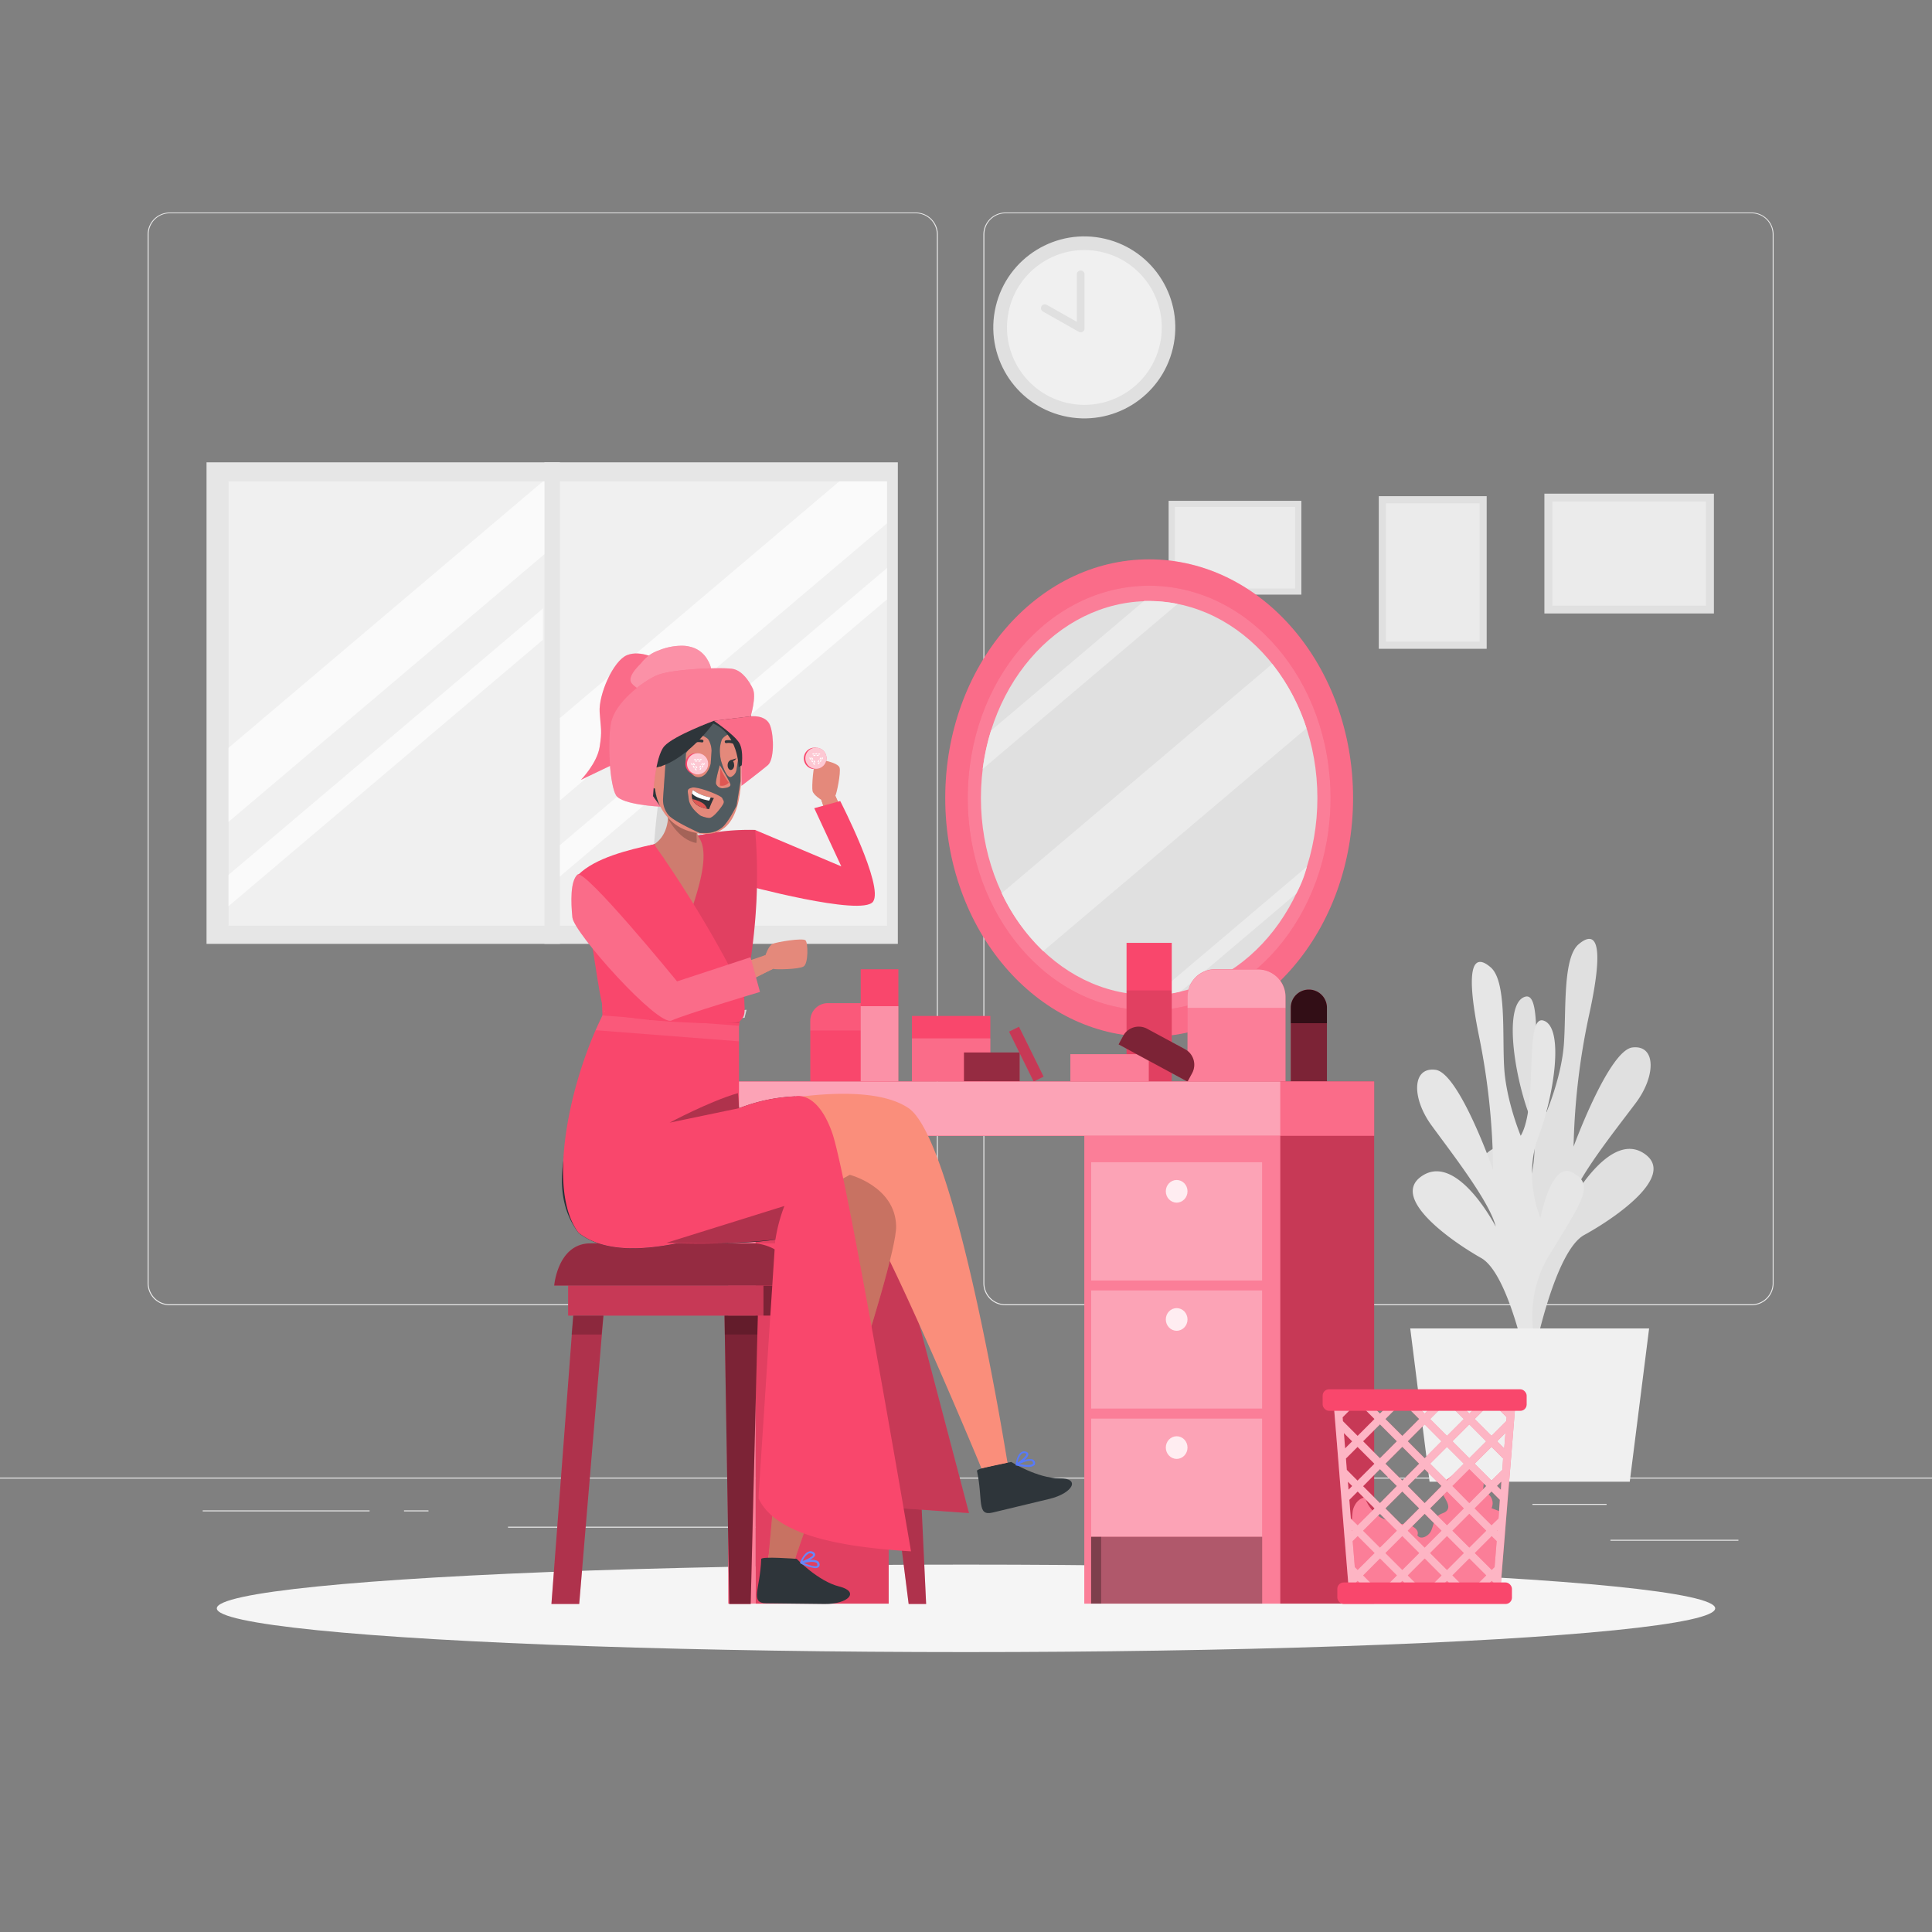 <svg xmlns="http://www.w3.org/2000/svg" viewBox="0 0 500 500"><rect x="0" y="0" width="500" height="500" fill="#808080" stroke="none"/><g id="freepik--background-complete--inject-2"><rect y="382.4" width="500" height="0.25" style="fill:#ebebeb"></rect><rect x="416.78" y="398.49" width="33.12" height="0.25" style="fill:#ebebeb"></rect><rect x="322.53" y="401.21" width="8.69" height="0.25" style="fill:#ebebeb"></rect><rect x="396.59" y="389.21" width="19.19" height="0.25" style="fill:#ebebeb"></rect><rect x="52.46" y="390.89" width="43.19" height="0.25" style="fill:#ebebeb"></rect><rect x="104.56" y="390.89" width="6.33" height="0.25" style="fill:#ebebeb"></rect><rect x="131.47" y="395.11" width="93.68" height="0.25" style="fill:#ebebeb"></rect><path d="M237,337.8H43.91a5.71,5.71,0,0,1-5.7-5.71V60.66A5.71,5.71,0,0,1,43.91,55H237a5.71,5.71,0,0,1,5.71,5.71V332.09A5.71,5.71,0,0,1,237,337.8ZM43.91,55.2a5.46,5.46,0,0,0-5.45,5.46V332.09a5.46,5.46,0,0,0,5.45,5.46H237a5.47,5.47,0,0,0,5.46-5.46V60.66A5.47,5.47,0,0,0,237,55.2Z" style="fill:#ebebeb"></path><path d="M453.31,337.8H260.21a5.72,5.72,0,0,1-5.71-5.71V60.66A5.72,5.72,0,0,1,260.21,55h193.1A5.71,5.71,0,0,1,459,60.66V332.09A5.71,5.71,0,0,1,453.31,337.8ZM260.21,55.2a5.47,5.47,0,0,0-5.46,5.46V332.09a5.47,5.47,0,0,0,5.46,5.46h193.1a5.47,5.47,0,0,0,5.46-5.46V60.66a5.47,5.47,0,0,0-5.46-5.46Z" style="fill:#ebebeb"></path><circle cx="280.62" cy="84.74" r="23.55" transform="translate(133.68 338.38) rotate(-76.72)" style="fill:#e0e0e0"></circle><circle cx="280.62" cy="84.74" r="20.03" transform="translate(152.03 348.16) rotate(-80.78)" style="fill:#f0f0f0"></circle><polyline points="279.68 71 279.68 85 270.4 79.75" style="fill:#f0f0f0;stroke:#e0e0e0;stroke-linecap:round;stroke-linejoin:round;stroke-width:2px"></polyline><path d="M393.42,348.42s7.68-15-1.1-29.86S381,300.24,386.59,297.2s8.17,11.86,8.17,11.86,4.72-10.25.82-21-6.34-28.2-1-30.07,1,21.79,5.63,29.86c0,0,3.88-9,4.52-17.6s-.36-22.37,3.84-25.9,6.89-1.09,2.77,17.93a179,179,0,0,0-4.1,34.46s9.12-24.94,15.24-25.66,6.11,7.35.87,14.35-15.34,19.55-17,26c0,0,10-18.77,19-13s-7.84,17.08-15.35,21.18-12.72,29.77-12.72,29.77Z" style="fill:#e0e0e0"></path><path d="M399.48,354.59S392,339.45,401,324.74s11.57-18.16,6-21.28-8.32,11.75-8.32,11.75-4.58-10.31-.54-21,6.71-28.11,1.42-30.05-1.31,21.78-6,29.78c0,0-3.76-9-4.28-17.65s.65-22.37-3.5-25.95-6.88-1.18-3,17.88a179.12,179.12,0,0,1,3.63,34.52s-8.78-25.06-14.89-25.87-6.21,7.27-1.07,14.34,15.08,19.76,16.65,26.24c0,0-9.75-18.9-18.84-13.27s7.61,17.19,15.06,21.39,12.32,29.94,12.32,29.94Z" style="fill:#e6e6e6"></path><polygon points="364.97 343.8 426.79 343.8 421.78 383.47 369.97 383.47 364.97 343.8" style="fill:#f0f0f0"></polygon><rect x="406.12" y="121.32" width="31.01" height="43.87" transform="translate(564.88 -278.36) rotate(90)" style="fill:#e0e0e0"></rect><rect x="408.14" y="123.39" width="26.96" height="39.75" transform="translate(564.88 -278.36) rotate(90)" style="fill:#ebebeb"></rect><rect x="356.84" y="128.41" width="27.92" height="39.5" transform="translate(741.59 296.32) rotate(180)" style="fill:#e0e0e0"></rect><rect x="358.66" y="130.27" width="24.28" height="35.79" transform="translate(741.59 296.32) rotate(180)" style="fill:#ebebeb"></rect><rect x="307.48" y="124.58" width="24.28" height="34.35" transform="translate(177.86 461.37) rotate(-90)" style="fill:#e0e0e0"></rect><rect x="309.06" y="126.2" width="21.11" height="31.12" transform="translate(177.86 461.37) rotate(-90)" style="fill:#ebebeb"></rect><rect x="53.45" y="119.65" width="178.91" height="124.62" style="fill:#e6e6e6"></rect><rect x="59.15" y="124.58" width="170.4" height="115" style="fill:#f0f0f0"></rect><rect x="140.9" y="119.65" width="4" height="124.62" style="fill:#e6e6e6"></rect><polygon points="229.55 135.45 144.9 207.16 144.9 185.84 217.21 124.58 229.55 124.58 229.55 135.45" style="fill:#fafafa"></polygon><polygon points="229.55 155.12 144.9 226.83 144.9 218.73 229.55 147.01 229.55 155.12" style="fill:#fafafa"></polygon><polygon points="140.9 143.43 59.15 212.69 59.15 193.53 140.52 124.58 140.9 124.58 140.9 143.43" style="fill:#fafafa"></polygon><polygon points="140.52 165.57 59.15 234.51 59.15 226.41 140.52 157.47 140.52 165.57" style="fill:#fafafa"></polygon></g><g id="freepik--Shadow--inject-2"><ellipse id="freepik--path--inject-2" cx="250" cy="416.24" rx="193.89" ry="11.32" style="fill:#f5f5f5"></ellipse></g><g id="freepik--Dresser--inject-2"><ellipse cx="297.4" cy="206.53" rx="52.77" ry="61.77" style="fill:#F9476C"></ellipse><ellipse cx="297.4" cy="206.53" rx="52.77" ry="61.77" style="fill:#fff;opacity:0.2"></ellipse><ellipse cx="297.4" cy="206.53" rx="46.95" ry="54.95" style="fill:#F9476C"></ellipse><ellipse cx="297.4" cy="206.53" rx="46.95" ry="54.95" style="fill:#fff;opacity:0.3"></ellipse><ellipse cx="297.4" cy="206.53" rx="43.54" ry="50.96" style="fill:#e0e0e0"></ellipse><path d="M338.12,188.46,270,246.15a50.67,50.67,0,0,1-10.76-15l70-59.32A52.93,52.93,0,0,1,338.12,188.46Z" style="fill:#ebebeb"></path><path d="M304.77,156.29,254.33,199a58.22,58.22,0,0,1,2.14-9.92l39.6-33.55A39.92,39.92,0,0,1,304.77,156.29Z" style="fill:#ebebeb"></path><path d="M335.47,231.26l-29.89,25.33a26.66,26.66,0,0,1-6.55.9l39.19-33.2A29.66,29.66,0,0,1,335.47,231.26Z" style="fill:#ebebeb"></path><path d="M214.27,259.61h11.14a4.58,4.58,0,0,1,4.58,4.58V279.9a0,0,0,0,1,0,0H209.7a0,0,0,0,1,0,0V264.19A4.57,4.57,0,0,1,214.27,259.61Z" style="fill:#F9476C"></path><path d="M214.27,259.61h11.14a4.58,4.58,0,0,1,4.58,4.58v2.51a0,0,0,0,1,0,0H209.7a0,0,0,0,1,0,0v-2.52A4.57,4.57,0,0,1,214.27,259.61Z" style="fill:#fff;opacity:0.1"></path><rect x="222.75" y="250.84" width="9.75" height="29.07" style="fill:#F9476C"></rect><rect x="222.75" y="260.4" width="9.75" height="19.5" style="fill:#fff;opacity:0.4"></rect><rect x="236.01" y="262.93" width="20.29" height="16.97" style="fill:#F9476C"></rect><rect x="236.01" y="268.73" width="20.29" height="11.17" style="fill:#fff;opacity:0.2"></rect><rect x="291.55" y="244.01" width="11.7" height="35.89" style="fill:#F9476C"></rect><rect x="291.55" y="256.33" width="11.7" height="23.57" style="opacity:0.1"></rect><path d="M314.46,250.84h11.11a7.12,7.12,0,0,1,7.12,7.12V279.9a0,0,0,0,1,0,0H307.33a0,0,0,0,1,0,0V258A7.12,7.12,0,0,1,314.46,250.84Z" style="fill:#F9476C"></path><path d="M332.69,260.85H307.33V258a7.13,7.13,0,0,1,7.13-7.12h11.11a7.12,7.12,0,0,1,7.12,7.12Z" style="fill:#fff;opacity:0.5"></path><rect x="307.33" y="260.85" width="25.36" height="19.05" style="fill:#fff;opacity:0.3"></rect><path d="M343.41,279.9h-9.36V260.78a4.68,4.68,0,0,1,4.68-4.68h0a4.68,4.68,0,0,1,4.68,4.68Z" style="fill:#F9476C"></path><path d="M343.41,264.87h-9.36v-4.09a4.68,4.68,0,0,1,4.68-4.68h0a4.68,4.68,0,0,1,4.68,4.68Z" style="opacity:0.8"></path><rect x="334.05" y="264.87" width="9.36" height="15.03" style="opacity:0.5"></rect><rect x="249.48" y="272.38" width="14.4" height="7.52" style="fill:#F9476C"></rect><rect x="249.48" y="272.38" width="14.4" height="7.52" style="opacity:0.4"></rect><rect x="258.42" y="271.38" width="14.4" height="2.87" transform="translate(392.75 -86.1) rotate(63.74)" style="fill:#F9476C"></rect><rect x="258.42" y="271.38" width="14.4" height="2.87" transform="translate(392.75 -86.1) rotate(63.74)" style="opacity:0.2"></rect><rect x="277.01" y="272.82" width="20.29" height="7.07" style="fill:#F9476C"></rect><rect x="277.01" y="272.82" width="20.29" height="7.07" style="fill:#fff;opacity:0.3"></rect><path d="M294.51,268.46h11.14a4.57,4.57,0,0,1,4.57,4.57v2.51a0,0,0,0,1,0,0H289.94a0,0,0,0,1,0,0V273A4.58,4.58,0,0,1,294.51,268.46Z" transform="translate(165.43 -109.97) rotate(28.39)" style="fill:#F9476C"></path><path d="M294.51,268.46h11.14a4.57,4.57,0,0,1,4.57,4.57v2.51a0,0,0,0,1,0,0H289.94a0,0,0,0,1,0,0V273A4.58,4.58,0,0,1,294.51,268.46Z" transform="translate(165.43 -109.97) rotate(28.39)" style="opacity:0.5"></path><polygon points="355.63 279.9 355.63 415.02 280.62 415.02 280.62 293.95 195.57 293.95 195.57 415.02 188.45 415.02 188.45 279.9 355.63 279.9" style="fill:#F9476C"></polygon><rect x="280.62" y="293.95" width="50.72" height="121.07" style="fill:#fff;opacity:0.3"></rect><rect x="188.45" y="279.9" width="167.17" height="14.04" style="fill:#F9476C"></rect><rect x="188.45" y="293.95" width="7.12" height="121.07" style="fill:#fff;opacity:0.3"></rect><rect x="282.38" y="300.77" width="44.28" height="30.63" style="fill:#F9476C"></rect><ellipse cx="304.52" cy="308.31" rx="2.81" ry="2.93" style="fill:#fff;opacity:0.8"></ellipse><rect x="282.38" y="300.77" width="44.28" height="30.63" style="fill:#fff;opacity:0.5"></rect><rect x="282.38" y="333.93" width="44.28" height="30.63" style="fill:#F9476C"></rect><ellipse cx="304.52" cy="341.47" rx="2.81" ry="2.93" style="fill:#fff;opacity:0.8"></ellipse><rect x="282.38" y="333.93" width="44.28" height="30.63" style="fill:#fff;opacity:0.5"></rect><rect x="282.38" y="367.1" width="44.28" height="30.63" style="fill:#F9476C"></rect><ellipse cx="304.52" cy="374.63" rx="2.81" ry="2.93" style="fill:#fff;opacity:0.8"></ellipse><rect x="282.38" y="367.1" width="44.28" height="30.63" style="fill:#fff;opacity:0.5"></rect><rect x="188.45" y="279.9" width="142.89" height="14.04" style="fill:#fff;opacity:0.5"></rect><rect x="331.34" y="293.95" width="24.29" height="121.07" style="opacity:0.2"></rect><polygon points="229.99 415.02 229.99 293.87 195.57 293.95 195.57 415.02 229.99 415.02" style="fill:#F9476C"></polygon><polygon points="229.99 415.02 229.99 293.87 195.57 293.95 195.57 415.02 229.99 415.02" style="opacity:0.1"></polygon><rect x="331.34" y="279.9" width="24.29" height="14.04" style="fill:#fff;opacity:0.2"></rect><rect x="284.97" y="397.72" width="41.68" height="17.29" style="opacity:0.3"></rect><rect x="282.38" y="397.72" width="2.6" height="17.29" style="opacity:0.5"></rect></g><g id="freepik--Character--inject-2"><rect x="147.03" y="332.67" width="92.65" height="7.81" style="fill:#F9476C"></rect><rect x="147.03" y="332.67" width="50.55" height="7.81" style="opacity:0.2"></rect><polygon points="142.71 415.11 149.9 415.11 156.17 340.48 148.36 340.48 142.71 415.11" style="fill:#F9476C"></polygon><polygon points="142.71 415.11 149.9 415.11 156.17 340.48 148.36 340.48 142.71 415.11" style="opacity:0.3"></polygon><polygon points="147.92 345.38 148.36 340.48 156.17 340.48 155.68 345.38 147.92 345.38" style="opacity:0.2"></polygon><polygon points="188.73 415.11 194.28 415.11 196.13 340.48 187.5 340.48 188.73 415.11" style="fill:#F9476C"></polygon><polygon points="188.73 415.11 194.28 415.11 196.13 340.48 187.5 340.48 188.73 415.11" style="opacity:0.5"></polygon><polygon points="187.59 345.38 195.98 345.38 196.13 340.48 187.5 340.48 187.59 345.38" style="opacity:0.2"></polygon><polygon points="239.68 415.11 236.19 340.48 225.71 340.48 235.16 415.11 239.68 415.11" style="fill:#F9476C"></polygon><polygon points="239.68 415.11 236.19 340.48 225.71 340.48 235.16 415.11 239.68 415.11" style="opacity:0.3"></polygon><polygon points="226.45 345.38 236.47 345.38 236.19 340.48 225.71 340.48 226.45 345.38" style="opacity:0.2"></polygon><rect x="197.58" y="332.67" width="42.1" height="7.81" style="opacity:0.5"></rect><path d="M152.83,321.78H232.2a12.47,12.47,0,0,1,9.09,5l2.43,5.93H143.43S144.31,321.78,152.83,321.78Z" style="fill:#F9476C"></path><path d="M152.83,321.78h42.5a12.47,12.47,0,0,1,9.08,5l2.43,5.93H143.43S144.31,321.78,152.83,321.78Z" style="opacity:0.4"></path><polygon points="224.69 292.61 250.78 391.59 196.28 387.71 208.53 294.47 224.69 292.61" style="fill:#F9476C"></polygon><polygon points="224.69 292.61 250.78 391.59 196.28 387.71 208.53 294.47 224.69 292.61" style="opacity:0.2"></polygon><polygon points="261.01 379.52 254.43 381.11 251.1 372.03 248.08 363.77 255.57 360.58 258.45 370.6 261.01 379.52" style="fill:#e4897b"></polygon><path d="M252.84,380.66c-.16-.73,8.88-2.3,8.88-2.3s6.82,4.25,12.45,4.22,3.42,3.88-2.53,5.32l-14.72,3.54C252.69,392.46,254.47,388.22,252.84,380.66Z" style="fill:#2e353a"></path><path d="M265.88,379.61a16.19,16.19,0,0,1-2.89-.34l-.08,0-.06-.07a.09.09,0,0,1,0-.05h0a.18.18,0,0,1,0-.1c0-.11.27-2.36,1.35-3.15a1.41,1.41,0,0,1,1.16-.25c.45.1.71.3.77.61.08.48-.44,1.1-1.07,1.66a3.76,3.76,0,0,1,2.05-.26,1,1,0,0,1,.62.49.88.88,0,0,1,0,1A2.38,2.38,0,0,1,265.88,379.61Zm-2.11-.69c1.45.24,3.2.34,3.54-.1,0,0,.11-.16-.06-.49a.51.51,0,0,0-.33-.25C266.19,377.86,264.72,378.46,263.77,378.92Zm1.22-2.86a.92.92,0,0,0-.56.19,4,4,0,0,0-1.06,2.28c1.2-.82,2.3-1.82,2.23-2.22,0-.13-.25-.2-.39-.22Z" style="fill:#577afa"></path><polygon points="205.34 405.47 198.78 403.79 200.04 394.39 201.21 385.77 209.32 386.5 207.21 396.55 205.34 405.47" style="fill:#e4897b"></polygon><path d="M260.73,378.54,254,380s-29.7-71.66-34.7-71.87-55.91,23.19-68.67,10.21,5.69-44.24,5.69-44.24,30.69-4.38,33,2.55a48.61,48.61,0,0,1,1.3,6.22c.35,2.12.59,3.9.59,3.9h0c.95-.24,31.76-8.19,43.9,0C247.5,295.14,260.73,378.54,260.73,378.54Z" style="fill:#fa8e7b"></path><path d="M172.71,321.49s2.08.05,34.27-1.45c0,0-5.57,54-8.2,84.17h6.7s26.69-76.67,26.44-86.92-12-13.25-12-13.25S197,317.29,172.71,321.49Z" style="fill:#fa8e7b"></path><path d="M172.71,321.49s2.08.05,34.27-1.45c0,0-5.57,54-8.2,84.17h6.7s26.69-76.67,26.44-86.92-12-13.25-12-13.25S197,317.29,172.71,321.49Z" style="opacity:0.2;isolation:isolate"></path><path d="M155.92,263.26s-.26-22.13-6.25-36.89c0,0,13.85-10,45.76-11.58,0,0,.1,27.86-4.18,50.67C191.25,265.46,176.85,265.51,155.92,263.26Z" style="fill:#F9476C"></path><path d="M157.48,261.85s-1.82-20.72-7.81-35.48c0,0,13.85-10,45.76-11.58,0,0,3,26.05-6.08,49.14C189.35,263.93,178.41,264.09,157.48,261.85Z" style="fill:#e4897b"></path><g style="opacity:0.7;isolation:isolate"><path d="M192.7,263.4q.27-1,.51-2.07c-12.15,1.22-28.44.67-36.69.26.06.71.12,1.39.17,2,4.51.23,11.24.49,18.4.49C181,264.1,187.21,263.92,192.7,263.4Z" style="fill:#fff"></path></g><path d="M167.12,220.24c-1.05,3.45,7.16,7.87,11.92,8.12s5.64-6.83,3.3-8.69C178.92,217,167.92,217.61,167.12,220.24Z" style="fill:#F9476C"></path><path d="M167.12,221.24c-1.05,3.45,7.16,7.87,11.92,8.12s5.64-6.83,3.3-8.69C178.92,218,167.92,218.61,167.12,221.24Z" style="fill:#e4897b"></path><path d="M182.8,219.62l-2.49-3.37a60.22,60.22,0,0,0-11.13,2.27l-.77,4.32Z" style="fill:#F9476C"></path><path d="M179,224.67c-6.78.92-9.68-6.17-9.68-6.17,5.85-4,2.81-12.93,2.81-12.93l9.4,3.31a32.57,32.57,0,0,0-1,4c-.85,4.5,1.79,5.35,1.79,5.35A5.08,5.08,0,0,1,179,224.67Z" style="fill:#e4897b"></path><path d="M180.47,213.82c-.5,1.56,0,3.21-.22,4.34-4.81-.78-7.56-6.73-7.56-6.73Z" style="opacity:0.2;isolation:isolate"></path><path d="M169.18,263.93c-3.42-.11-9.34-4-13.32-8.61-.61-5.31-1.51-11.47-2.77-17.25C157.27,242.51,175.94,264.14,169.18,263.93Z" style="opacity:0.2;isolation:isolate"></path><path d="M203,312.11a41.5,41.5,0,0,0-2.32,8.7c-7.39,1.11-17.54,1.07-28.2.83Z" style="fill:#263238"></path><path d="M155.46,274.06c-9.2,17.85-14.12,34-5.73,45,10.87,8.61,33,2.19,57.63-7.64l-1.58-27.67a45.17,45.17,0,0,0-14.53,3.08l-.74-10Z" style="fill:#263238"></path><path d="M197,403.48c0-.75,9.18-.05,9.18-.05s5.56,5.8,11,7.15,2.36,4.6-3.76,4.53l-15.13-.18C194,414.88,196.74,411.21,197,403.48Z" style="fill:#2e353a"></path><path d="M211,405.83a11.36,11.36,0,0,1-3.82-1.21.24.24,0,0,1-.08-.06h0l0-.05h0a.3.3,0,0,1,0-.19c0-.09.83-2.21,2.08-2.72a1.42,1.42,0,0,1,1.19,0c.41.2.61.46.59.78,0,.48-.69.95-1.44,1.34a3.76,3.76,0,0,1,2.05.25,1,1,0,0,1,.48.63.87.87,0,0,1-.23,1A1.24,1.24,0,0,1,211,405.83Zm-3-1.35c1.34.59,3,1.11,3.45.76,0,0,.15-.12.06-.48a.48.48,0,0,0-.26-.32C210.65,404.05,209.07,404.26,208.05,404.48Zm1.65-2.5a.92.92,0,0,0-.36.07,4,4,0,0,0-1.59,1.95c1.36-.5,2.68-1.2,2.71-1.61,0-.13-.2-.25-.32-.31A1,1,0,0,0,209.7,402Z" style="fill:#577afa"></path><g style="opacity:0.1"><path d="M211,405.83a11.36,11.36,0,0,1-3.82-1.21.24.24,0,0,1-.08-.06h0l0-.05h0a.3.3,0,0,1,0-.19c0-.09.83-2.21,2.08-2.72a1.42,1.42,0,0,1,1.19,0c.41.2.61.46.59.78,0,.48-.69.95-1.44,1.34a3.76,3.76,0,0,1,2.05.25,1,1,0,0,1,.48.63.87.87,0,0,1-.23,1A1.24,1.24,0,0,1,211,405.83Zm-3-1.35c1.34.59,3,1.11,3.45.76,0,0,.15-.12.06-.48a.48.48,0,0,0-.26-.32C210.65,404.05,209.07,404.26,208.05,404.48Zm1.65-2.5a.92.92,0,0,0-.36.07,4,4,0,0,0-1.59,1.95c1.36-.5,2.68-1.2,2.71-1.61,0-.13-.2-.25-.32-.31A1,1,0,0,0,209.7,402Z" style="fill:#fff"></path></g><path d="M156.52,261.59c-9.2,17.86-15.18,46.51-6.79,57.44,10.87,8.61,33,2.19,57.63-7.64l-1.58-27.67a45.17,45.17,0,0,0-14.53,3.08V263.93Z" style="fill:#F9476C"></path><path d="M191.25,286.8l-17.95,3.74s10.22-5.48,17.67-7.64C191.22,285.18,191.25,286.8,191.25,286.8Z" style="opacity:0.3;isolation:isolate"></path><path d="M205.78,283.72s5.68-1.68,9.6,9.49,20.39,108.28,20.39,108.28c-19.77-1.21-35.28-4.6-39.49-13.78l4.36-66.9a185.81,185.81,0,0,1-28.2.83Z" style="fill:#F9476C"></path><path d="M203,312.11a41.5,41.5,0,0,0-2.32,8.7c-7.39,1.11-17.54,1.07-28.2.83Z" style="opacity:0.3"></path><polygon points="155.46 274.06 155.46 270.56 191.25 272.76 190.51 276.76 155.46 274.06" style="fill:#F9476C"></polygon><polygon points="154.14 266.62 155.91 262.8 191.25 265.46 191.25 269.49 154.14 266.62" style="fill:#fff;opacity:0.1"></polygon><path d="M214.74,213,212.55,207s-2-1.22-2.26-2.27.21-7.45,1-7.93,5.63.56,6,1.87-.78,6.8-1.1,7.27l2.45,6Z" style="fill:#e4897b"></path><path d="M194.51,216.68l23.83,8.23L212.55,207l3.61-1.06s11.25,22.78,9.08,26.58-32.43-7.49-32.43-7.49Z" style="fill:#e4897b"></path><path d="M217.45,207.31l-6.72,1.85,7,15.06-22.32-9.43-4.8,5.26,1.65,8.87s30.85,8.4,33.69,4.42S217.45,207.31,217.45,207.31Z" style="fill:#F9476C"></path><path d="M211.16,199l0-5.46h-.87a2.78,2.78,0,0,0,0,5.46Z" style="fill:#F9476C"></path><path d="M213.9,196.23a2.74,2.74,0,1,1-2.74-2.73A2.74,2.74,0,0,1,213.9,196.23Z" style="fill:#F9476C"></path><path d="M213.9,196.23a2.74,2.74,0,1,1-2.74-2.73A2.74,2.74,0,0,1,213.9,196.23Z" style="fill:#fff;opacity:0.7"></path><path d="M210,196.68a1.11,1.11,0,0,0,.09.46c.09.12.37.12.37.12a1.8,1.8,0,0,0-.13-.35A.55.55,0,0,0,210,196.68Z" style="fill:#fff"></path><path d="M210.47,197.35a1.08,1.08,0,0,0,.09.46c.09.12.37.12.37.12a1.86,1.86,0,0,0-.13-.34A.58.58,0,0,0,210.47,197.35Z" style="fill:#fff"></path><path d="M209.49,196a1.08,1.08,0,0,0,.09.46c.09.13.37.13.37.13a1.8,1.8,0,0,0-.13-.35A.58.58,0,0,0,209.49,196Z" style="fill:#fff"></path><path d="M210,196a1.08,1.08,0,0,0,.09.46c.09.13.37.13.37.13a1.8,1.8,0,0,0-.13-.35A.58.58,0,0,0,210,196Z" style="fill:#fff"></path><path d="M210.56,196.77a1.11,1.11,0,0,0,.09.46c.09.12.37.12.37.12a1.8,1.8,0,0,0-.13-.35A.55.55,0,0,0,210.56,196.77Z" style="fill:#fff"></path><path d="M212.57,196.62a1,1,0,0,1-.08.42c-.08.11-.34.11-.34.11a1.31,1.31,0,0,1,.12-.32A.52.52,0,0,1,212.57,196.62Z" style="fill:#fff"></path><path d="M212.09,197.24a1,1,0,0,1-.08.42c-.08.11-.34.11-.34.11a1.31,1.31,0,0,1,.12-.32A.52.52,0,0,1,212.09,197.24Z" style="fill:#fff"></path><path d="M213,196a.91.91,0,0,1-.09.42c-.08.11-.34.11-.34.11a1.7,1.7,0,0,1,.13-.32A.49.49,0,0,1,213,196Z" style="fill:#fff"></path><path d="M212.52,196a.91.91,0,0,1-.09.42c-.08.11-.34.11-.34.11a1.7,1.7,0,0,1,.13-.32A.49.49,0,0,1,212.52,196Z" style="fill:#fff"></path><path d="M212,196.7a1,1,0,0,1-.08.42c-.09.12-.35.12-.35.12a1.45,1.45,0,0,1,.13-.32A.5.5,0,0,1,212,196.7Z" style="fill:#fff"></path><path d="M210.89,195.13a1,1,0,0,1,.37-.18c.14,0,.29.19.29.19a1.26,1.26,0,0,1-.32.1A.47.47,0,0,1,210.89,195.13Z" style="fill:#fff"></path><path d="M211.65,195.14A1,1,0,0,1,212,195c.14,0,.29.19.29.19a1.05,1.05,0,0,1-.32.09A.48.48,0,0,1,211.65,195.14Z" style="fill:#fff"></path><path d="M210.16,195.17a1.07,1.07,0,0,1,.38-.19c.13,0,.29.2.29.2a1.83,1.83,0,0,1-.32.09A.52.52,0,0,1,210.16,195.17Z" style="fill:#fff"></path><path d="M210.44,195.54a1.07,1.07,0,0,1,.38-.19c.14,0,.29.2.29.2a1.55,1.55,0,0,1-.32.09A.52.52,0,0,1,210.44,195.54Z" style="fill:#fff"></path><path d="M211.28,195.52a1.07,1.07,0,0,1,.38-.19c.13,0,.29.2.29.2a1.83,1.83,0,0,1-.32.09A.52.52,0,0,1,211.28,195.52Z" style="fill:#fff"></path><path d="M180.54,216.26a60,60,0,0,1,14.89-1.47c1.52,17.69-.61,33.54-4.12,49.56l-23.3-.42C174.72,245.09,186.24,222.9,180.54,216.26Z" style="fill:#F9476C"></path><path d="M180.54,216.26a60,60,0,0,1,14.89-1.47c1.52,17.69-.67,34-4.18,50L168,263.93C167.92,141,186.21,222.38,180.54,216.26Z" style="opacity:0.1"></path><path d="M169.27,218.5c12.8,18,23.36,38.13,23.36,40.33s.58,4.24-1.32,5.52-33.07-.21-34.79-2.76-2.9-19.45-6.85-35.22C154,222.06,162.49,219.94,169.27,218.5Z" style="fill:#F9476C"></path><path d="M150.37,228.09l2,15.88s19.36,20.61,21.64,19.77,26-13,26-13l-2-3.53-22.6,7.67Z" style="fill:#e4897b"></path><path d="M192.09,250l6-2.79s.79-2.4,1.82-2.92,7.87-1.6,8.55-.94.78,6-.49,6.77-7.32.83-7.89.62L193.15,254Z" style="fill:#e4897b"></path><path d="M194.22,247.74l-19,6.24s-23.94-29.35-25.79-27.62-1.69,7.08-1.3,11.07,22.15,28.29,25.67,26.68,22.88-7.4,22.88-7.4Z" style="fill:#F9476C"></path><path d="M194.22,247.74l-19,6.24s-23.94-29.35-25.79-27.62-1.69,7.08-1.3,11.07,22.15,28.29,25.67,26.68,22.88-7.4,22.88-7.4Z" style="fill:#fff;opacity:0.2"></path><path d="M181.18,185.43c8.5.73,10.84,5.51,10.71,14.32-.16,11-3.26,18.57-13.67,15.32C164.07,210.66,167.08,184.22,181.18,185.43Z" style="fill:#e4897b"></path><path d="M186.44,198.8a18.29,18.29,0,0,0,2.17,3.74,2.36,2.36,0,0,1-2.32.77Z" style="fill:#de5753"></path><path d="M181.3,197.66c0,.7-.46,1.24-.92,1.22s-.81-.62-.77-1.32.46-1.25.93-1.22S181.35,197,181.3,197.66Z" style="fill:#2e353a"></path><path d="M180.34,196.37l1.56-.51S181.06,197.1,180.34,196.37Z" style="fill:#2e353a"></path><path d="M190,198.06c0,.7-.46,1.24-.92,1.21s-.81-.62-.77-1.32.46-1.24.93-1.21S190,197.36,190,198.06Z" style="fill:#2e353a"></path><path d="M189,196.76l1.56-.5S189.76,197.49,189,196.76Z" style="fill:#2e353a"></path><path d="M177.93,193.12a.37.37,0,0,1-.26-.1.36.36,0,0,1,0-.51,4.73,4.73,0,0,1,4.13-1.07.36.36,0,0,1-.16.7,4.1,4.1,0,0,0-3.45.87A.38.38,0,0,1,177.93,193.12Z" style="fill:#2e353a"></path><path d="M191.25,193.31a.34.34,0,0,1-.23-.08,3.63,3.63,0,0,0-3-.92.36.36,0,0,1-.19-.7,4.31,4.31,0,0,1,3.65,1.06.36.36,0,0,1,.05.51A.34.34,0,0,1,191.25,193.31Z" style="fill:#2e353a"></path><path d="M184.76,206.54a21,21,0,0,0-1.24,2.87l-.54-.1c-2.46-.46-3.44-1.49-3.79-2.48a3.12,3.12,0,0,1-.11-1.52,3.21,3.21,0,0,1,.23-.84,11.67,11.67,0,0,0,4.62,1.9C184.44,206.49,184.76,206.54,184.76,206.54Z" style="fill:#2e353a"></path><path d="M183.93,206.37l-.39.84c-2.31-.44-3.87-1.07-4.46-1.9a3.21,3.21,0,0,1,.23-.84A11.67,11.67,0,0,0,183.93,206.37Z" style="fill:#fff"></path><path d="M183,209.31c-2.46-.46-3.44-1.49-3.79-2.48a8,8,0,0,1,2.62,1A3,3,0,0,1,183,209.31Z" style="fill:#de5753"></path><path d="M170.67,199s4.57-6.64,4.43-12.08c0,0,17.43-5.42,16.79,11.73,0,0,3-15-11.62-16.62s-16.35,19.77-9.36,26.78C170.91,208.76,167.84,203.1,170.67,199Z" style="fill:#2e353a"></path><path d="M171.9,200.86a3.73,3.73,0,0,0-3.71-3.75c-2.66.06-4.38,5.36,2.06,7.22C171.17,204.6,171.78,203.72,171.9,200.86Z" style="fill:#e4897b"></path><path d="M191.3,194.7l-.7,4.57a2.43,2.43,0,0,1-1.44,1.82c-1.19.34-2.24-3.24-2.53-4.1a12.35,12.35,0,0,1-.34-2.63,8.56,8.56,0,0,1,.54-3,3.68,3.68,0,0,1,2.21-1.47l-4.61-3.21-5.24,2.58s3.56,1.29,4.12,2.1a5.75,5.75,0,0,1,.84,3l-.22,3.25s-.62,3.13-2.81,3.51-3.31-2.91-3.56-3.51a10.19,10.19,0,0,1,0-2.74l1.25-1.75h-2.87l-3.65,3.62-.68,9.77a6.18,6.18,0,0,0,1.52,4.57c1.8,1.78,8,4.49,8,4.49H183a6.6,6.6,0,0,0,3.93-1.47c1.69-1.46,3.69-5.62,3.69-5.62l1-6.19v-7.54Zm-7.71,17a7.24,7.24,0,0,1-2.28-.6s-2.78-1.9-3.06-4.25-.62-2.58.79-3,7.61,2,7.88,2.7.73.81.05,1.86S184.53,211.68,183.59,211.68Zm3.27-7.7a1.82,1.82,0,0,1-1.52-1.07c-.34-.51.95-4.9.95-4.9s2.75,4.39,2.75,5.07S187.64,204,186.86,204Z" style="fill:#263238"></path><path d="M191.3,194.7l-.7,4.57a2.43,2.43,0,0,1-1.44,1.82c-1.19.34-2.24-3.24-2.53-4.1a12.35,12.35,0,0,1-.34-2.63,8.56,8.56,0,0,1,.54-3,3.68,3.68,0,0,1,2.21-1.47l-4.61-3.21-5.24,2.58s3.56,1.29,4.12,2.1a5.75,5.75,0,0,1,.84,3l-.22,3.25s-.62,3.13-2.81,3.51-3.31-2.91-3.56-3.51a10.19,10.19,0,0,1,0-2.74l1.25-1.75h-2.87l-3.65,3.62-.68,9.77a6.18,6.18,0,0,0,1.52,4.57c1.8,1.78,8,4.49,8,4.49H183a6.6,6.6,0,0,0,3.93-1.47c1.69-1.46,3.69-5.62,3.69-5.62l1-6.19v-7.54Zm-7.71,17a7.24,7.24,0,0,1-2.28-.6s-2.78-1.9-3.06-4.25-.62-2.58.79-3,7.61,2,7.88,2.7.73.81.05,1.86S184.53,211.68,183.59,211.68Zm3.27-7.7a1.82,1.82,0,0,1-1.52-1.07c-.34-.51.95-4.9.95-4.9s2.75,4.39,2.75,5.07S187.64,204,186.86,204Z" style="fill:#fff;opacity:0.2"></path><path d="M184.58,187.24s-9,12.5-17.76,11.56,6.32-17.46,6.32-17.46,14.83-4.18,21.26,4-3.24,13.21-3.24,13.21S191.08,190,184.58,187.24Z" style="fill:#2e353a"></path><path d="M180.55,200.41l-.06-5.47h-.87a2.79,2.79,0,0,0,0,5.47Z" style="fill:#F9476C"></path><path d="M183.28,197.68a2.74,2.74,0,1,1-2.73-2.74A2.73,2.73,0,0,1,183.28,197.68Z" style="fill:#F9476C"></path><path d="M183.28,197.68a2.74,2.74,0,1,1-2.73-2.74A2.73,2.73,0,0,1,183.28,197.68Z" style="fill:#fff;opacity:0.7"></path><path d="M179.33,198.12a1.08,1.08,0,0,0,.09.46c.09.13.37.13.37.13a1.8,1.8,0,0,0-.13-.35A.58.58,0,0,0,179.33,198.12Z" style="fill:#fff"></path><path d="M179.86,198.8a1.11,1.11,0,0,0,.09.46c.09.12.37.12.37.12a1.53,1.53,0,0,0-.14-.35A.51.51,0,0,0,179.86,198.8Z" style="fill:#fff"></path><path d="M178.87,197.45a1.11,1.11,0,0,0,.09.46c.09.12.37.12.37.12a1.8,1.8,0,0,0-.13-.35A.55.55,0,0,0,178.87,197.45Z" style="fill:#fff"></path><path d="M179.39,197.45a1.11,1.11,0,0,0,.09.46c.09.12.38.12.38.12a1.53,1.53,0,0,0-.14-.35A.52.52,0,0,0,179.39,197.45Z" style="fill:#fff"></path><path d="M180,198.21a1.08,1.08,0,0,0,.09.46c.09.13.37.13.37.13a1.53,1.53,0,0,0-.14-.35A.55.55,0,0,0,180,198.21Z" style="fill:#fff"></path><path d="M182,198.06a1.08,1.08,0,0,1-.08.43c-.08.11-.34.11-.34.11a1.45,1.45,0,0,1,.13-.32A.47.47,0,0,1,182,198.06Z" style="fill:#fff"></path><path d="M181.47,198.68a1.08,1.08,0,0,1-.08.43c-.08.11-.34.11-.34.11a1.77,1.77,0,0,1,.12-.32A.5.5,0,0,1,181.47,198.68Z" style="fill:#fff"></path><path d="M182.38,197.44a1.08,1.08,0,0,1-.08.43c-.09.11-.35.11-.35.11a1.45,1.45,0,0,1,.13-.32A.5.5,0,0,1,182.38,197.44Z" style="fill:#fff"></path><path d="M181.9,197.44a1.08,1.08,0,0,1-.08.43c-.09.11-.35.11-.35.11a1.45,1.45,0,0,1,.13-.32A.5.5,0,0,1,181.9,197.44Z" style="fill:#fff"></path><path d="M181.39,198.14a1.08,1.08,0,0,1-.08.43c-.08.11-.34.11-.34.11a1.31,1.31,0,0,1,.12-.32A.56.56,0,0,1,181.39,198.14Z" style="fill:#fff"></path><path d="M180.27,196.58a1.07,1.07,0,0,1,.38-.19c.13,0,.28.2.28.2a1.55,1.55,0,0,1-.32.09A.5.5,0,0,1,180.27,196.58Z" style="fill:#fff"></path><path d="M181,196.59a.93.93,0,0,1,.38-.19c.13,0,.28.2.28.2a1.55,1.55,0,0,1-.32.09A.5.5,0,0,1,181,196.59Z" style="fill:#fff"></path><path d="M179.54,196.61a1,1,0,0,1,.38-.18c.14,0,.29.2.29.2a1.55,1.55,0,0,1-.32.09A.5.5,0,0,1,179.54,196.61Z" style="fill:#fff"></path><path d="M179.83,197a1,1,0,0,1,.37-.18c.14,0,.29.2.29.2a1.55,1.55,0,0,1-.32.09A.47.47,0,0,1,179.83,197Z" style="fill:#fff"></path><path d="M180.66,197a1,1,0,0,1,.38-.18c.14,0,.29.2.29.2a1.55,1.55,0,0,1-.32.09A.5.5,0,0,1,180.66,197Z" style="fill:#fff"></path><path d="M170.49,170.79s-4.61-2.7-8.21-1.24-7.39,10.24-7.09,14.74.67,4.73,0,9-4.84,8.53-4.84,8.53l11.48-5.5Z" style="fill:#F9476C"></path><path d="M170.49,170.79s-4.61-2.7-8.21-1.24-7.39,10.24-7.09,14.74.67,4.73,0,9-4.84,8.53-4.84,8.53l11.48-5.5Z" style="fill:#fff;opacity:0.2"></path><path d="M169,180.28s-4.61-2-5.61-3.57,1.48-4,2.53-5.09a9.58,9.58,0,0,1,4.56-3.29c3.21-1.36,6.63-1.37,7.86-1a6.88,6.88,0,0,1,4.84,3.57,6.56,6.56,0,0,1,.76,5.13Z" style="fill:#F9476C"></path><path d="M169,180.28s-4.61-2-5.61-3.57,1.48-4,2.53-5.09a9.58,9.58,0,0,1,4.56-3.29c3.21-1.36,6.63-1.37,7.86-1a6.88,6.88,0,0,1,4.84,3.57,6.56,6.56,0,0,1,.76,5.13Z" style="fill:#fff;opacity:0.4"></path><path d="M184.76,186.54s-10.43,3.84-12.85,6.58S169,206.07,169,206.07l1.92,2.69s-9.92-.45-11.48-2.92-2.33-13.53-1.32-18.74,7.84-10.48,11.7-12.26,17.7-2.24,20-1.69,4,3,5,5.07-.56,7.17-.56,7.17Z" style="fill:#F9476C"></path><path d="M184.76,186.54s-10.43,3.84-12.85,6.58S169,206.07,169,206.07l1.92,2.69s-9.92-.45-11.48-2.92-2.33-13.53-1.32-18.74,7.84-10.48,11.7-12.26,17.7-2.24,20-1.69,4,3,5,5.07-.56,7.17-.56,7.17Z" style="fill:#fff;opacity:0.3"></path><path d="M184.76,186.54s5.23,3.56,6.54,5.69.59,6.37.59,6.37v4.77s5.26-4,6.84-5.36,1.65-7.22.6-10.19-5.1-2.43-5.1-2.43Z" style="fill:#F9476C"></path><path d="M184.76,186.54s5.23,3.56,6.54,5.69.59,6.37.59,6.37v4.77s5.26-4,6.84-5.36,1.65-7.22.6-10.19-5.1-2.43-5.1-2.43Z" style="fill:#fff;opacity:0.2"></path></g><g id="freepik--trash-bin--inject-2"><path d="M386,390.32a3,3,0,0,0-2.39-4.27,6.38,6.38,0,0,0-2-7,1.5,1.5,0,0,0-.88-.39,1.73,1.73,0,0,0-.94.41l-5.57,4a3.31,3.31,0,0,0-1.11,1.09c-1.14,2.21,3,5,1.28,6.86-.49.52-1.27.63-1.87,1-1.33.83-1.49,2.65-2.11,4.09s-2.77,2.55-3.6,1.22c.61-1.38-1.23-2.57-2.73-2.74s-3.06-.26-3.88-1.66c-2.13,1.85-6.88-3.33-6.77-5.41-1.75.13-2.94,1.76-3.32,3.4a24.38,24.38,0,0,0-.18,5.2c-.05,3.38-1.14,6.7-1.09,10.08.05,2.63,1.07,5.55,3.48,6.61a9,9,0,0,0,3.73.5l27.43-.18a4.06,4.06,0,0,0,1.93-.32c1.24-.64,1.5-2.27,1.61-3.66q.75-8.94,1.48-17.88Z" style="fill:#F9476C"></path><path d="M386,390.32a3,3,0,0,0-2.39-4.27,6.38,6.38,0,0,0-2-7,1.5,1.5,0,0,0-.88-.39,1.73,1.73,0,0,0-.94.41l-5.57,4a3.31,3.31,0,0,0-1.11,1.09c-1.14,2.21,3,5,1.28,6.86-.49.52-1.27.63-1.87,1-1.33.83-1.49,2.65-2.11,4.09s-2.77,2.55-3.6,1.22c.61-1.38-1.23-2.57-2.73-2.74s-3.06-.26-3.88-1.66c-2.13,1.85-6.88-3.33-6.77-5.41-1.75.13-2.94,1.76-3.32,3.4a24.38,24.38,0,0,0-.18,5.2c-.05,3.38-1.14,6.7-1.09,10.08.05,2.63,1.07,5.55,3.48,6.61a9,9,0,0,0,3.73.5l27.43-.18a4.06,4.06,0,0,0,1.93-.32c1.24-.64,1.5-2.27,1.61-3.66q.75-8.94,1.48-17.88Z" style="fill:#fff;opacity:0.3;isolation:isolate"></path><path d="M387.58,361.33H345l.35,4.3.25,3.07.65,8,.37,4.59.49,6.11.21,2.62.07.78.25,3.08.34,4.22.21,2.62.22,2.66.25,3.08.19,2.33.21,2.62.09,1.14h39.06l.09-1.14.21-2.61.19-2.35.25-3.08.22-2.65.21-2.62.34-4.23.25-3.07.06-.78.21-2.62.5-6.11.37-4.58.64-8,.25-3.07.35-4.3Zm2.56,2.82h0l-.82-.82h.89Zm-.21,2.61-.08,1L386,371.61l-4.37-4.37,3.91-3.91h.92Zm-1.1,13.62L386,383.17l-4.37-4.37,4.37-4.36,3,3Zm-40.5-2.92h0l3-3,4.37,4.36-4.37,4.37-2.78-2.79Zm36.3-4.44-4.37,4.37L375.89,373l4.37-4.37Zm-6.87-9.69h5l-2.5,2.5Zm1.08,15.47-4.36,4.37-4.37-4.37,4.37-4.36Zm-14.51,5.78,4.37-4.36,4.36,4.36L368.7,389Zm2.95,5.78-4.37,4.37-4.36-4.36,4.37-4.37Zm7.2-4.36,4.36,4.37-4.36,4.36-4.37-4.37Zm-5.78-8.61L364.33,373l4.37-4.37,4.36,4.37Zm-1.42,1.41-4.36,4.37-4.37-4.37,4.37-4.36Zm-10.15-1.41L352.77,373l4.36-4.37L361.5,373Zm0,2.83,4.37,4.36L357.13,389l-4.36-4.37Zm4.37,15.93-4.37,4.36-4.36-4.36,4.36-4.37Zm1.41,1.41,4.37,4.37-4.36,4.37-4.37-4.37Zm1.42-1.41,4.37-4.37,4.36,4.37-4.36,4.36Zm10.15,1.41,4.36,4.37-4.36,4.37-4.37-4.37Zm5.78,5.78,4.37,4.37-2.83,2.83h-3.08l-2.83-2.83Zm-4.37-7.19,4.37-4.37,4.37,4.37-4.37,4.36Zm0-11.57,4.37-4.36,4.37,4.36L380.26,389Zm2.95-17.34-4.36,4.37-4.37-4.37,3.91-3.91h.92Zm-10.14-1.41-2.5-2.5h5Zm-1.42,1.41-4.36,4.37-4.37-4.37,3.91-3.91h.92Zm-7.65-3.91-2.5,2.5-2.49-2.5Zm-7.82,0,3.91,3.91-4.37,4.37-3.8-3.81-.08-1,3.42-3.43Zm-3.74,0-.81.81h0l-.07-.81Zm-.27,7.55,2.14,2.14-1.82,1.82ZM349,385.53l-.17-2.07h0l1.12,1.12-.95.95Zm.21,2.63,2.15-2.16,4.37,4.37-4.37,4.36L349.59,393Zm.65,8.08v-.19l.1.1-.09.09Zm.76,9.31-.55-6.7,1.29-1.29,4.37,4.37-4.37,4.36-.74-.74Zm.4,5-.08-1,.42-.42,1.42,1.42Zm1.76-2.83,4.36-4.37,4.37,4.37-2.83,2.83h-3.08Zm8.73,2.83,1.42-1.42,1.42,1.42Zm5.66,0-2.83-2.83,4.37-4.37,4.36,4.37-2.82,2.83Zm5.9,0,1.42-1.42,1.42,1.42Zm13.32,0h-1.76l1.42-1.42.42.42Zm.41-5-.75.74-4.37-4.36,4.37-4.37,1.29,1.29Zm.77-9.51,0,.2-.09-.09.11-.11Zm.25-3.07L386,394.73l-4.37-4.36L386,386l2.16,2.16Zm.6-7.43-1-1,1.13-1.12Zm1.19-14.67-.32,4L387.45,373l2.15-2.15Z" style="fill:#F9476C"></path><g style="opacity:0.6;isolation:isolate"><path d="M387.58,361.33H345l.35,4.3.25,3.07.65,8,.37,4.59.49,6.11.21,2.62.07.78.25,3.08.34,4.22.21,2.62.22,2.66.25,3.08.19,2.33.21,2.62.09,1.14h39.06l.09-1.14.21-2.61.19-2.35.25-3.08.22-2.65.21-2.62.34-4.23.25-3.07.06-.78.21-2.62.5-6.11.37-4.58.64-8,.25-3.07.35-4.3Zm2.56,2.82h0l-.82-.82h.89Zm-.21,2.61-.08,1L386,371.61l-4.37-4.37,3.91-3.91h.92Zm-1.1,13.62L386,383.17l-4.37-4.37,4.37-4.36,3,3Zm-40.5-2.92h0l3-3,4.37,4.36-4.37,4.37-2.78-2.79Zm36.3-4.44-4.37,4.37L375.89,373l4.37-4.37Zm-6.87-9.69h5l-2.5,2.5Zm1.08,15.47-4.36,4.37-4.37-4.37,4.37-4.36Zm-14.51,5.78,4.37-4.36,4.36,4.36L368.7,389Zm2.95,5.78-4.37,4.37-4.36-4.36,4.37-4.37Zm7.2-4.36,4.36,4.37-4.36,4.36-4.37-4.37Zm-5.78-8.61L364.33,373l4.37-4.37,4.36,4.37Zm-1.42,1.41-4.36,4.37-4.37-4.37,4.37-4.36Zm-10.15-1.41L352.77,373l4.36-4.37L361.5,373Zm0,2.83,4.37,4.36L357.13,389l-4.36-4.37Zm4.37,15.93-4.37,4.36-4.36-4.36,4.36-4.37Zm1.41,1.41,4.37,4.37-4.36,4.37-4.37-4.37Zm1.42-1.41,4.37-4.37,4.36,4.37-4.36,4.36Zm10.15,1.41,4.36,4.37-4.36,4.37-4.37-4.37Zm5.78,5.78,4.37,4.37-2.83,2.83h-3.08l-2.83-2.83Zm-4.37-7.19,4.37-4.37,4.37,4.37-4.37,4.36Zm0-11.57,4.37-4.36,4.37,4.36L380.26,389Zm2.95-17.34-4.36,4.37-4.37-4.37,3.91-3.91h.92Zm-10.14-1.41-2.5-2.5h5Zm-1.42,1.41-4.36,4.37-4.37-4.37,3.91-3.91h.92Zm-7.65-3.91-2.5,2.5-2.49-2.5Zm-7.82,0,3.91,3.91-4.37,4.37-3.8-3.81-.08-1,3.42-3.43Zm-3.74,0-.81.81h0l-.07-.81Zm-.27,7.55,2.14,2.14-1.82,1.82ZM349,385.53l-.17-2.07h0l1.12,1.12-.95.95Zm.21,2.63,2.15-2.16,4.37,4.37-4.37,4.36L349.59,393Zm.65,8.08v-.19l.1.1-.09.09Zm.76,9.31-.55-6.7,1.29-1.29,4.37,4.37-4.37,4.36-.74-.74Zm.4,5-.08-1,.42-.42,1.42,1.42Zm1.76-2.83,4.36-4.37,4.37,4.37-2.83,2.83h-3.08Zm8.73,2.83,1.42-1.42,1.42,1.42Zm5.66,0-2.83-2.83,4.37-4.37,4.36,4.37-2.82,2.83Zm5.9,0,1.42-1.42,1.42,1.42Zm13.32,0h-1.76l1.42-1.42.42.42Zm.41-5-.75.74-4.37-4.36,4.37-4.37,1.29,1.29Zm.77-9.51,0,.2-.09-.09.11-.11Zm.25-3.07L386,394.73l-4.37-4.36L386,386l2.16,2.16Zm.6-7.43-1-1,1.13-1.12Zm1.19-14.67-.32,4L387.45,373l2.15-2.15Z" style="fill:#fff"></path></g><rect x="342.29" y="359.54" width="52.8" height="5.57" rx="1.64" transform="translate(737.39 724.66) rotate(180)" style="fill:#F9476C"></rect><rect x="346.1" y="409.54" width="45.19" height="5.57" rx="1.64" style="fill:#F9476C"></rect></g></svg>